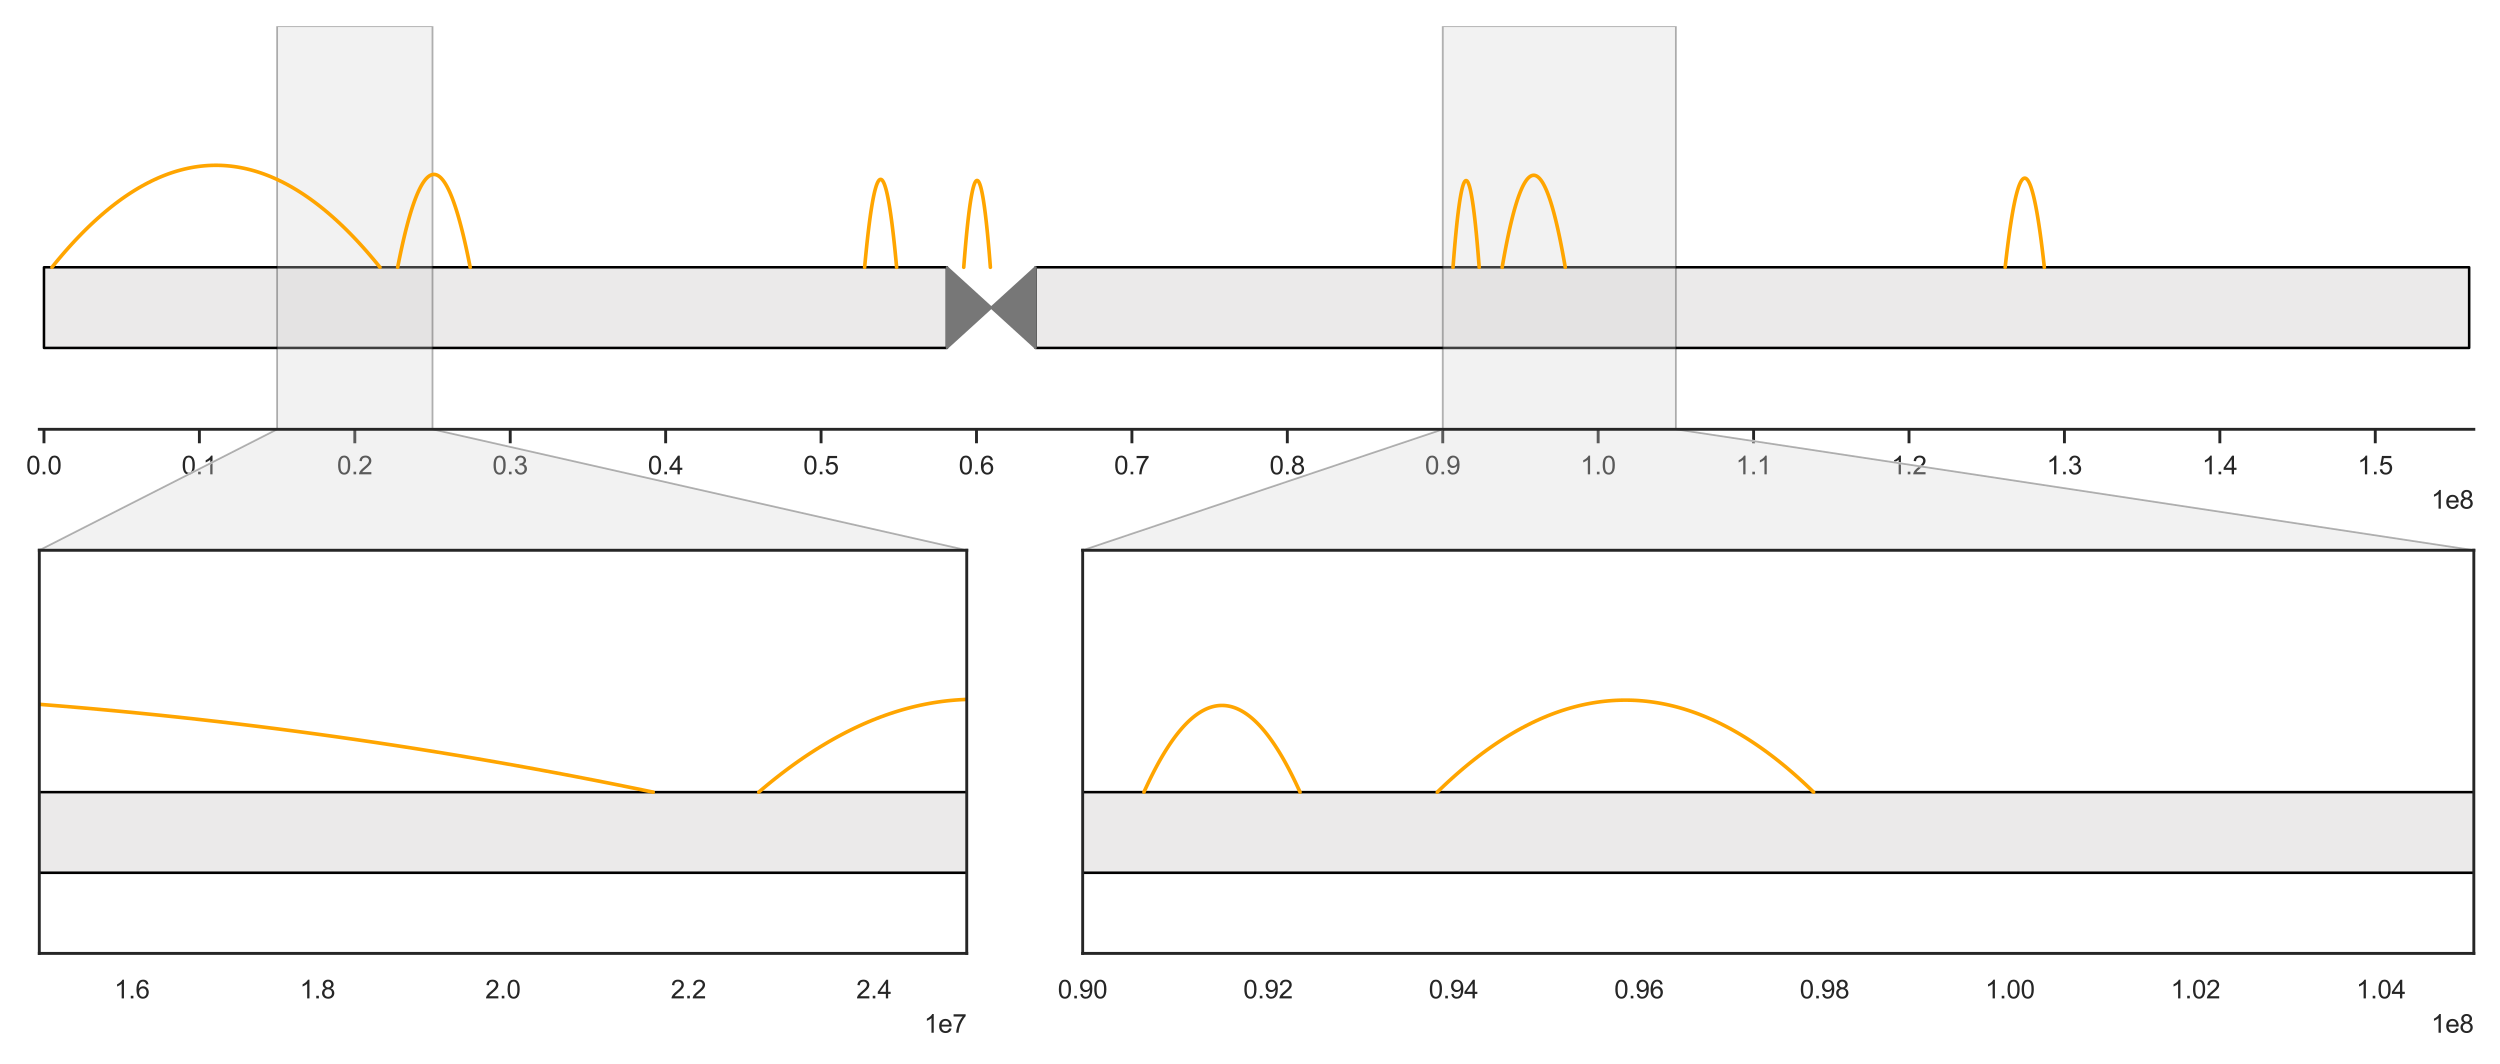 <?xml version="1.0" encoding="utf-8" standalone="no"?>
<!DOCTYPE svg PUBLIC "-//W3C//DTD SVG 1.1//EN"
  "http://www.w3.org/Graphics/SVG/1.1/DTD/svg11.dtd">
<svg xmlns:xlink="http://www.w3.org/1999/xlink" width="687.61pt" height="292.641pt" viewBox="0 0 687.61 292.641" xmlns="http://www.w3.org/2000/svg" version="1.1">
 <defs>
  <style type="text/css">*{stroke-linejoin: round; stroke-linecap: butt}</style>
 </defs>
 <g id="figure_1">
  <g id="patch_1">
   <path d="M 0 292.641 
L 687.61 292.641 
L 687.61 0 
L 0 0 
z
" style="fill: #ffffff"/>
  </g>
  <g id="axes_1">
   <g id="patch_2">
    <path d="M 10.81 118.08 
L 680.41 118.08 
L 680.41 7.2 
L 10.81 7.2 
z
" style="fill: #ffffff"/>
   </g>
   <g id="patch_3">
    <path d="M 12.093 95.692 
L 260.456 95.692 
L 260.456 73.516 
L 12.093 73.516 
z
" clip-path="url(#p47704c25be)" style="fill: #ebeaea"/>
   </g>
   <g id="patch_4">
    <path d="M 284.822 95.692 
L 679.128 95.692 
L 679.128 73.516 
L 284.822 73.516 
z
" clip-path="url(#p47704c25be)" style="fill: #ebeaea"/>
   </g>
   <g id="patch_5">
    <path d="M 12.093 95.692 
L 260.456 95.692 
L 260.456 73.516 
L 12.093 73.516 
L 12.093 95.692 
z
" clip-path="url(#p47704c25be)" style="fill: none; stroke: #000000; stroke-width: 0.7; stroke-linejoin: miter"/>
   </g>
   <g id="patch_6">
    <path d="M 284.822 95.692 
L 679.128 95.692 
L 679.128 73.516 
L 284.822 73.516 
L 284.822 95.692 
z
" clip-path="url(#p47704c25be)" style="fill: none; stroke: #000000; stroke-width: 0.7; stroke-linejoin: miter"/>
   </g>
   <g id="matplotlib.axis_1">
    <g id="xtick_1">
     <g id="line2d_1">
      <defs>
       <path id="m1c1482e54a" d="M 0 0 
L 0 3.84 
" style="stroke: #262626; stroke-width: 0.8"/>
      </defs>
      <g>
       <use xlink:href="#m1c1482e54a" x="12.093" y="118.08" style="fill: #262626; stroke: #262626; stroke-width: 0.8"/>
      </g>
     </g>
     <g id="text_1">
      <!-- 0.0 -->
      <g style="fill: #262626" transform="translate(7.2 130.459) scale(0.07 -0.07)">
       <defs>
        <path id="ArialMT-30" d="M 266 2259 
Q 266 3072 433 3567 
Q 600 4063 929 4331 
Q 1259 4600 1759 4600 
Q 2128 4600 2406 4451 
Q 2684 4303 2865 4023 
Q 3047 3744 3150 3342 
Q 3253 2941 3253 2259 
Q 3253 1453 3087 958 
Q 2922 463 2592 192 
Q 2263 -78 1759 -78 
Q 1097 -78 719 397 
Q 266 969 266 2259 
z
M 844 2259 
Q 844 1131 1108 757 
Q 1372 384 1759 384 
Q 2147 384 2411 759 
Q 2675 1134 2675 2259 
Q 2675 3391 2411 3762 
Q 2147 4134 1753 4134 
Q 1366 4134 1134 3806 
Q 844 3388 844 2259 
z
" transform="scale(0.016)"/>
        <path id="ArialMT-2e" d="M 581 0 
L 581 641 
L 1222 641 
L 1222 0 
L 581 0 
z
" transform="scale(0.016)"/>
       </defs>
       <use xlink:href="#ArialMT-30"/>
       <use xlink:href="#ArialMT-2e" transform="translate(55.615 0)"/>
       <use xlink:href="#ArialMT-30" transform="translate(83.398 0)"/>
      </g>
     </g>
    </g>
    <g id="xtick_2">
     <g id="line2d_2">
      <g>
       <use xlink:href="#m1c1482e54a" x="54.84" y="118.08" style="fill: #262626; stroke: #262626; stroke-width: 0.8"/>
      </g>
     </g>
     <g id="text_2">
      <!-- 0.1 -->
      <g style="fill: #262626" transform="translate(49.947 130.459) scale(0.07 -0.07)">
       <defs>
        <path id="ArialMT-31" d="M 2384 0 
L 1822 0 
L 1822 3584 
Q 1619 3391 1289 3197 
Q 959 3003 697 2906 
L 697 3450 
Q 1169 3672 1522 3987 
Q 1875 4303 2022 4600 
L 2384 4600 
L 2384 0 
z
" transform="scale(0.016)"/>
       </defs>
       <use xlink:href="#ArialMT-30"/>
       <use xlink:href="#ArialMT-2e" transform="translate(55.615 0)"/>
       <use xlink:href="#ArialMT-31" transform="translate(83.398 0)"/>
      </g>
     </g>
    </g>
    <g id="xtick_3">
     <g id="line2d_3">
      <g>
       <use xlink:href="#m1c1482e54a" x="97.588" y="118.08" style="fill: #262626; stroke: #262626; stroke-width: 0.8"/>
      </g>
     </g>
     <g id="text_3">
      <!-- 0.2 -->
      <g style="fill: #262626" transform="translate(92.695 130.459) scale(0.07 -0.07)">
       <defs>
        <path id="ArialMT-32" d="M 3222 541 
L 3222 0 
L 194 0 
Q 188 203 259 391 
Q 375 700 629 1000 
Q 884 1300 1366 1694 
Q 2113 2306 2375 2664 
Q 2638 3022 2638 3341 
Q 2638 3675 2398 3904 
Q 2159 4134 1775 4134 
Q 1369 4134 1125 3890 
Q 881 3647 878 3216 
L 300 3275 
Q 359 3922 746 4261 
Q 1134 4600 1788 4600 
Q 2447 4600 2831 4234 
Q 3216 3869 3216 3328 
Q 3216 3053 3103 2787 
Q 2991 2522 2730 2228 
Q 2469 1934 1863 1422 
Q 1356 997 1212 845 
Q 1069 694 975 541 
L 3222 541 
z
" transform="scale(0.016)"/>
       </defs>
       <use xlink:href="#ArialMT-30"/>
       <use xlink:href="#ArialMT-2e" transform="translate(55.615 0)"/>
       <use xlink:href="#ArialMT-32" transform="translate(83.398 0)"/>
      </g>
     </g>
    </g>
    <g id="xtick_4">
     <g id="line2d_4">
      <g>
       <use xlink:href="#m1c1482e54a" x="140.335" y="118.08" style="fill: #262626; stroke: #262626; stroke-width: 0.8"/>
      </g>
     </g>
     <g id="text_4">
      <!-- 0.3 -->
      <g style="fill: #262626" transform="translate(135.442 130.459) scale(0.07 -0.07)">
       <defs>
        <path id="ArialMT-33" d="M 269 1209 
L 831 1284 
Q 928 806 1161 595 
Q 1394 384 1728 384 
Q 2125 384 2398 659 
Q 2672 934 2672 1341 
Q 2672 1728 2419 1979 
Q 2166 2231 1775 2231 
Q 1616 2231 1378 2169 
L 1441 2663 
Q 1497 2656 1531 2656 
Q 1891 2656 2178 2843 
Q 2466 3031 2466 3422 
Q 2466 3731 2256 3934 
Q 2047 4138 1716 4138 
Q 1388 4138 1169 3931 
Q 950 3725 888 3313 
L 325 3413 
Q 428 3978 793 4289 
Q 1159 4600 1703 4600 
Q 2078 4600 2393 4439 
Q 2709 4278 2876 4000 
Q 3044 3722 3044 3409 
Q 3044 3113 2884 2869 
Q 2725 2625 2413 2481 
Q 2819 2388 3044 2092 
Q 3269 1797 3269 1353 
Q 3269 753 2831 336 
Q 2394 -81 1725 -81 
Q 1122 -81 723 278 
Q 325 638 269 1209 
z
" transform="scale(0.016)"/>
       </defs>
       <use xlink:href="#ArialMT-30"/>
       <use xlink:href="#ArialMT-2e" transform="translate(55.615 0)"/>
       <use xlink:href="#ArialMT-33" transform="translate(83.398 0)"/>
      </g>
     </g>
    </g>
    <g id="xtick_5">
     <g id="line2d_5">
      <g>
       <use xlink:href="#m1c1482e54a" x="183.083" y="118.08" style="fill: #262626; stroke: #262626; stroke-width: 0.8"/>
      </g>
     </g>
     <g id="text_5">
      <!-- 0.4 -->
      <g style="fill: #262626" transform="translate(178.19 130.459) scale(0.07 -0.07)">
       <defs>
        <path id="ArialMT-34" d="M 2069 0 
L 2069 1097 
L 81 1097 
L 81 1613 
L 2172 4581 
L 2631 4581 
L 2631 1613 
L 3250 1613 
L 3250 1097 
L 2631 1097 
L 2631 0 
L 2069 0 
z
M 2069 1613 
L 2069 3678 
L 634 1613 
L 2069 1613 
z
" transform="scale(0.016)"/>
       </defs>
       <use xlink:href="#ArialMT-30"/>
       <use xlink:href="#ArialMT-2e" transform="translate(55.615 0)"/>
       <use xlink:href="#ArialMT-34" transform="translate(83.398 0)"/>
      </g>
     </g>
    </g>
    <g id="xtick_6">
     <g id="line2d_6">
      <g>
       <use xlink:href="#m1c1482e54a" x="225.83" y="118.08" style="fill: #262626; stroke: #262626; stroke-width: 0.8"/>
      </g>
     </g>
     <g id="text_6">
      <!-- 0.5 -->
      <g style="fill: #262626" transform="translate(220.937 130.459) scale(0.07 -0.07)">
       <defs>
        <path id="ArialMT-35" d="M 266 1200 
L 856 1250 
Q 922 819 1161 601 
Q 1400 384 1738 384 
Q 2144 384 2425 690 
Q 2706 997 2706 1503 
Q 2706 1984 2436 2262 
Q 2166 2541 1728 2541 
Q 1456 2541 1237 2417 
Q 1019 2294 894 2097 
L 366 2166 
L 809 4519 
L 3088 4519 
L 3088 3981 
L 1259 3981 
L 1013 2750 
Q 1425 3038 1878 3038 
Q 2478 3038 2890 2622 
Q 3303 2206 3303 1553 
Q 3303 931 2941 478 
Q 2500 -78 1738 -78 
Q 1113 -78 717 272 
Q 322 622 266 1200 
z
" transform="scale(0.016)"/>
       </defs>
       <use xlink:href="#ArialMT-30"/>
       <use xlink:href="#ArialMT-2e" transform="translate(55.615 0)"/>
       <use xlink:href="#ArialMT-35" transform="translate(83.398 0)"/>
      </g>
     </g>
    </g>
    <g id="xtick_7">
     <g id="line2d_7">
      <g>
       <use xlink:href="#m1c1482e54a" x="268.578" y="118.08" style="fill: #262626; stroke: #262626; stroke-width: 0.8"/>
      </g>
     </g>
     <g id="text_7">
      <!-- 0.6 -->
      <g style="fill: #262626" transform="translate(263.685 130.459) scale(0.07 -0.07)">
       <defs>
        <path id="ArialMT-36" d="M 3184 3459 
L 2625 3416 
Q 2550 3747 2413 3897 
Q 2184 4138 1850 4138 
Q 1581 4138 1378 3988 
Q 1113 3794 959 3422 
Q 806 3050 800 2363 
Q 1003 2672 1297 2822 
Q 1591 2972 1913 2972 
Q 2475 2972 2870 2558 
Q 3266 2144 3266 1488 
Q 3266 1056 3080 686 
Q 2894 316 2569 119 
Q 2244 -78 1831 -78 
Q 1128 -78 684 439 
Q 241 956 241 2144 
Q 241 3472 731 4075 
Q 1159 4600 1884 4600 
Q 2425 4600 2770 4297 
Q 3116 3994 3184 3459 
z
M 888 1484 
Q 888 1194 1011 928 
Q 1134 663 1356 523 
Q 1578 384 1822 384 
Q 2178 384 2434 671 
Q 2691 959 2691 1453 
Q 2691 1928 2437 2201 
Q 2184 2475 1800 2475 
Q 1419 2475 1153 2201 
Q 888 1928 888 1484 
z
" transform="scale(0.016)"/>
       </defs>
       <use xlink:href="#ArialMT-30"/>
       <use xlink:href="#ArialMT-2e" transform="translate(55.615 0)"/>
       <use xlink:href="#ArialMT-36" transform="translate(83.398 0)"/>
      </g>
     </g>
    </g>
    <g id="xtick_8">
     <g id="line2d_8">
      <g>
       <use xlink:href="#m1c1482e54a" x="311.325" y="118.08" style="fill: #262626; stroke: #262626; stroke-width: 0.8"/>
      </g>
     </g>
     <g id="text_8">
      <!-- 0.7 -->
      <g style="fill: #262626" transform="translate(306.432 130.459) scale(0.07 -0.07)">
       <defs>
        <path id="ArialMT-37" d="M 303 3981 
L 303 4522 
L 3269 4522 
L 3269 4084 
Q 2831 3619 2401 2847 
Q 1972 2075 1738 1259 
Q 1569 684 1522 0 
L 944 0 
Q 953 541 1156 1306 
Q 1359 2072 1739 2783 
Q 2119 3494 2547 3981 
L 303 3981 
z
" transform="scale(0.016)"/>
       </defs>
       <use xlink:href="#ArialMT-30"/>
       <use xlink:href="#ArialMT-2e" transform="translate(55.615 0)"/>
       <use xlink:href="#ArialMT-37" transform="translate(83.398 0)"/>
      </g>
     </g>
    </g>
    <g id="xtick_9">
     <g id="line2d_9">
      <g>
       <use xlink:href="#m1c1482e54a" x="354.072" y="118.08" style="fill: #262626; stroke: #262626; stroke-width: 0.8"/>
      </g>
     </g>
     <g id="text_9">
      <!-- 0.8 -->
      <g style="fill: #262626" transform="translate(349.18 130.459) scale(0.07 -0.07)">
       <defs>
        <path id="ArialMT-38" d="M 1131 2484 
Q 781 2613 612 2850 
Q 444 3088 444 3419 
Q 444 3919 803 4259 
Q 1163 4600 1759 4600 
Q 2359 4600 2725 4251 
Q 3091 3903 3091 3403 
Q 3091 3084 2923 2848 
Q 2756 2613 2416 2484 
Q 2838 2347 3058 2040 
Q 3278 1734 3278 1309 
Q 3278 722 2862 322 
Q 2447 -78 1769 -78 
Q 1091 -78 675 323 
Q 259 725 259 1325 
Q 259 1772 486 2073 
Q 713 2375 1131 2484 
z
M 1019 3438 
Q 1019 3113 1228 2906 
Q 1438 2700 1772 2700 
Q 2097 2700 2305 2904 
Q 2513 3109 2513 3406 
Q 2513 3716 2298 3927 
Q 2084 4138 1766 4138 
Q 1444 4138 1231 3931 
Q 1019 3725 1019 3438 
z
M 838 1322 
Q 838 1081 952 856 
Q 1066 631 1291 507 
Q 1516 384 1775 384 
Q 2178 384 2440 643 
Q 2703 903 2703 1303 
Q 2703 1709 2433 1975 
Q 2163 2241 1756 2241 
Q 1359 2241 1098 1978 
Q 838 1716 838 1322 
z
" transform="scale(0.016)"/>
       </defs>
       <use xlink:href="#ArialMT-30"/>
       <use xlink:href="#ArialMT-2e" transform="translate(55.615 0)"/>
       <use xlink:href="#ArialMT-38" transform="translate(83.398 0)"/>
      </g>
     </g>
    </g>
    <g id="xtick_10">
     <g id="line2d_10">
      <g>
       <use xlink:href="#m1c1482e54a" x="396.82" y="118.08" style="fill: #262626; stroke: #262626; stroke-width: 0.8"/>
      </g>
     </g>
     <g id="text_10">
      <!-- 0.9 -->
      <g style="fill: #262626" transform="translate(391.927 130.459) scale(0.07 -0.07)">
       <defs>
        <path id="ArialMT-39" d="M 350 1059 
L 891 1109 
Q 959 728 1153 556 
Q 1347 384 1650 384 
Q 1909 384 2104 503 
Q 2300 622 2425 820 
Q 2550 1019 2634 1356 
Q 2719 1694 2719 2044 
Q 2719 2081 2716 2156 
Q 2547 1888 2255 1720 
Q 1963 1553 1622 1553 
Q 1053 1553 659 1965 
Q 266 2378 266 3053 
Q 266 3750 677 4175 
Q 1088 4600 1706 4600 
Q 2153 4600 2523 4359 
Q 2894 4119 3086 3673 
Q 3278 3228 3278 2384 
Q 3278 1506 3087 986 
Q 2897 466 2520 194 
Q 2144 -78 1638 -78 
Q 1100 -78 759 220 
Q 419 519 350 1059 
z
M 2653 3081 
Q 2653 3566 2395 3850 
Q 2138 4134 1775 4134 
Q 1400 4134 1122 3828 
Q 844 3522 844 3034 
Q 844 2597 1108 2323 
Q 1372 2050 1759 2050 
Q 2150 2050 2401 2323 
Q 2653 2597 2653 3081 
z
" transform="scale(0.016)"/>
       </defs>
       <use xlink:href="#ArialMT-30"/>
       <use xlink:href="#ArialMT-2e" transform="translate(55.615 0)"/>
       <use xlink:href="#ArialMT-39" transform="translate(83.398 0)"/>
      </g>
     </g>
    </g>
    <g id="xtick_11">
     <g id="line2d_11">
      <g>
       <use xlink:href="#m1c1482e54a" x="439.567" y="118.08" style="fill: #262626; stroke: #262626; stroke-width: 0.8"/>
      </g>
     </g>
     <g id="text_11">
      <!-- 1.0 -->
      <g style="fill: #262626" transform="translate(434.675 130.459) scale(0.07 -0.07)">
       <use xlink:href="#ArialMT-31"/>
       <use xlink:href="#ArialMT-2e" transform="translate(55.615 0)"/>
       <use xlink:href="#ArialMT-30" transform="translate(83.398 0)"/>
      </g>
     </g>
    </g>
    <g id="xtick_12">
     <g id="line2d_12">
      <g>
       <use xlink:href="#m1c1482e54a" x="482.315" y="118.08" style="fill: #262626; stroke: #262626; stroke-width: 0.8"/>
      </g>
     </g>
     <g id="text_12">
      <!-- 1.1 -->
      <g style="fill: #262626" transform="translate(477.422 130.459) scale(0.07 -0.07)">
       <use xlink:href="#ArialMT-31"/>
       <use xlink:href="#ArialMT-2e" transform="translate(55.615 0)"/>
       <use xlink:href="#ArialMT-31" transform="translate(83.398 0)"/>
      </g>
     </g>
    </g>
    <g id="xtick_13">
     <g id="line2d_13">
      <g>
       <use xlink:href="#m1c1482e54a" x="525.062" y="118.08" style="fill: #262626; stroke: #262626; stroke-width: 0.8"/>
      </g>
     </g>
     <g id="text_13">
      <!-- 1.2 -->
      <g style="fill: #262626" transform="translate(520.169 130.459) scale(0.07 -0.07)">
       <use xlink:href="#ArialMT-31"/>
       <use xlink:href="#ArialMT-2e" transform="translate(55.615 0)"/>
       <use xlink:href="#ArialMT-32" transform="translate(83.398 0)"/>
      </g>
     </g>
    </g>
    <g id="xtick_14">
     <g id="line2d_14">
      <g>
       <use xlink:href="#m1c1482e54a" x="567.81" y="118.08" style="fill: #262626; stroke: #262626; stroke-width: 0.8"/>
      </g>
     </g>
     <g id="text_14">
      <!-- 1.3 -->
      <g style="fill: #262626" transform="translate(562.917 130.459) scale(0.07 -0.07)">
       <use xlink:href="#ArialMT-31"/>
       <use xlink:href="#ArialMT-2e" transform="translate(55.615 0)"/>
       <use xlink:href="#ArialMT-33" transform="translate(83.398 0)"/>
      </g>
     </g>
    </g>
    <g id="xtick_15">
     <g id="line2d_15">
      <g>
       <use xlink:href="#m1c1482e54a" x="610.557" y="118.08" style="fill: #262626; stroke: #262626; stroke-width: 0.8"/>
      </g>
     </g>
     <g id="text_15">
      <!-- 1.4 -->
      <g style="fill: #262626" transform="translate(605.664 130.459) scale(0.07 -0.07)">
       <use xlink:href="#ArialMT-31"/>
       <use xlink:href="#ArialMT-2e" transform="translate(55.615 0)"/>
       <use xlink:href="#ArialMT-34" transform="translate(83.398 0)"/>
      </g>
     </g>
    </g>
    <g id="xtick_16">
     <g id="line2d_16">
      <g>
       <use xlink:href="#m1c1482e54a" x="653.305" y="118.08" style="fill: #262626; stroke: #262626; stroke-width: 0.8"/>
      </g>
     </g>
     <g id="text_16">
      <!-- 1.5 -->
      <g style="fill: #262626" transform="translate(648.412 130.459) scale(0.07 -0.07)">
       <use xlink:href="#ArialMT-31"/>
       <use xlink:href="#ArialMT-2e" transform="translate(55.615 0)"/>
       <use xlink:href="#ArialMT-35" transform="translate(83.398 0)"/>
      </g>
     </g>
    </g>
    <g id="text_17">
     <!-- 1e8 -->
     <g style="fill: #262626" transform="translate(668.666 139.897) scale(0.07 -0.07)">
      <defs>
       <path id="ArialMT-65" d="M 2694 1069 
L 3275 997 
Q 3138 488 2766 206 
Q 2394 -75 1816 -75 
Q 1088 -75 661 373 
Q 234 822 234 1631 
Q 234 2469 665 2931 
Q 1097 3394 1784 3394 
Q 2450 3394 2872 2941 
Q 3294 2488 3294 1666 
Q 3294 1616 3291 1516 
L 816 1516 
Q 847 969 1125 678 
Q 1403 388 1819 388 
Q 2128 388 2347 550 
Q 2566 713 2694 1069 
z
M 847 1978 
L 2700 1978 
Q 2663 2397 2488 2606 
Q 2219 2931 1791 2931 
Q 1403 2931 1139 2672 
Q 875 2413 847 1978 
z
" transform="scale(0.016)"/>
      </defs>
      <use xlink:href="#ArialMT-31"/>
      <use xlink:href="#ArialMT-65" transform="translate(55.615 0)"/>
      <use xlink:href="#ArialMT-38" transform="translate(111.23 0)"/>
     </g>
    </g>
   </g>
   <g id="patch_7">
    <path d="M 76.214 118.08 
L 118.961 118.08 
L 118.961 7.2 
L 76.214 7.2 
z
" clip-path="url(#p47704c25be)" style="fill: #d3d3d3; opacity: 0.3; stroke: #000000; stroke-width: 0.5; stroke-linejoin: miter"/>
   </g>
   <g id="patch_8">
    <path d="M 10.81 151.344 
L 76.214 118.08 
" style="fill: none; stroke: #ffffff; stroke-width: 0.64; stroke-linejoin: miter"/>
   </g>
   <g id="patch_9">
    <path d="M 265.896 151.344 
L 118.961 118.08 
" style="fill: none; stroke: #ffffff; stroke-width: 0.64; stroke-linejoin: miter"/>
   </g>
   <g id="patch_10">
    <path d="M 10.81 151.344 
L 76.214 118.08 
L 118.961 118.08 
L 265.896 151.344 
L 10.81 151.344 
" style="fill: #d3d3d3; opacity: 0.3; stroke: #000000; stroke-width: 0.5; stroke-linejoin: miter"/>
   </g>
   <g id="patch_11">
    <path d="M 396.82 118.08 
L 460.941 118.08 
L 460.941 7.2 
L 396.82 7.2 
z
" clip-path="url(#p47704c25be)" style="fill: #d3d3d3; opacity: 0.3; stroke: #000000; stroke-width: 0.5; stroke-linejoin: miter"/>
   </g>
   <g id="patch_12">
    <path d="M 297.782 151.344 
L 396.82 118.08 
" style="fill: none; stroke: #ffffff; stroke-width: 0.64; stroke-linejoin: miter"/>
   </g>
   <g id="patch_13">
    <path d="M 680.41 151.344 
L 460.941 118.08 
" style="fill: none; stroke: #ffffff; stroke-width: 0.64; stroke-linejoin: miter"/>
   </g>
   <g id="patch_14">
    <path d="M 297.782 151.344 
L 396.82 118.08 
L 460.941 118.08 
L 680.41 151.344 
L 297.782 151.344 
" style="fill: #d3d3d3; opacity: 0.3; stroke: #000000; stroke-width: 0.5; stroke-linejoin: miter"/>
   </g>
   <g id="patch_15">
    <path d="M 260.456 95.692 
L 260.456 73.516 
L 284.822 95.692 
L 284.822 73.516 
z
" clip-path="url(#p47704c25be)" style="fill: #777777; stroke: #777777; stroke-width: 0.64; stroke-linejoin: miter"/>
   </g>
   <g id="line2d_17">
    <path d="M 551.506 73.516 
L 551.615 72.535 
L 551.724 71.575 
L 551.833 70.634 
L 551.942 69.714 
L 552.051 68.813 
L 552.16 67.933 
L 552.269 67.072 
L 552.377 66.232 
L 552.486 65.411 
L 552.595 64.611 
L 552.704 63.83 
L 552.813 63.07 
L 552.922 62.329 
L 553.031 61.609 
L 553.14 60.909 
L 553.248 60.228 
L 553.357 59.568 
L 553.466 58.927 
L 553.575 58.307 
L 553.684 57.707 
L 553.793 57.126 
L 553.902 56.566 
L 554.011 56.026 
L 554.12 55.506 
L 554.228 55.005 
L 554.337 54.525 
L 554.446 54.065 
L 554.555 53.625 
L 554.664 53.204 
L 554.773 52.804 
L 554.882 52.424 
L 554.991 52.064 
L 555.099 51.723 
L 555.208 51.403 
L 555.317 51.103 
L 555.426 50.823 
L 555.535 50.563 
L 555.644 50.323 
L 555.753 50.103 
L 555.862 49.902 
L 555.97 49.722 
L 556.079 49.562 
L 556.188 49.422 
L 556.297 49.302 
L 556.406 49.202 
L 556.515 49.122 
L 556.624 49.062 
L 556.733 49.022 
L 556.841 49.002 
L 556.95 49.002 
L 557.059 49.022 
L 557.168 49.062 
L 557.277 49.122 
L 557.386 49.202 
L 557.495 49.302 
L 557.604 49.422 
L 557.712 49.562 
L 557.821 49.722 
L 557.93 49.902 
L 558.039 50.103 
L 558.148 50.323 
L 558.257 50.563 
L 558.366 50.823 
L 558.475 51.103 
L 558.584 51.403 
L 558.692 51.723 
L 558.801 52.064 
L 558.91 52.424 
L 559.019 52.804 
L 559.128 53.204 
L 559.237 53.625 
L 559.346 54.065 
L 559.455 54.525 
L 559.563 55.005 
L 559.672 55.506 
L 559.781 56.026 
L 559.89 56.566 
L 559.999 57.126 
L 560.108 57.707 
L 560.217 58.307 
L 560.326 58.927 
L 560.434 59.568 
L 560.543 60.228 
L 560.652 60.909 
L 560.761 61.609 
L 560.87 62.329 
L 560.979 63.07 
L 561.088 63.83 
L 561.197 64.611 
L 561.305 65.411 
L 561.414 66.232 
L 561.523 67.072 
L 561.632 67.933 
L 561.741 68.813 
L 561.85 69.714 
L 561.959 70.634 
L 562.068 71.575 
L 562.176 72.535 
L 562.285 73.516 
" clip-path="url(#p47704c25be)" style="fill: none; stroke: #ffa500; stroke-linecap: round"/>
   </g>
   <g id="line2d_18">
    <path d="M 413.164 73.516 
L 413.339 72.503 
L 413.515 71.512 
L 413.69 70.541 
L 413.865 69.591 
L 414.04 68.661 
L 414.216 67.752 
L 414.391 66.864 
L 414.566 65.996 
L 414.741 65.15 
L 414.916 64.323 
L 415.092 63.518 
L 415.267 62.733 
L 415.442 61.968 
L 415.617 61.225 
L 415.792 60.502 
L 415.968 59.799 
L 416.143 59.118 
L 416.318 58.457 
L 416.493 57.816 
L 416.668 57.197 
L 416.844 56.597 
L 417.019 56.019 
L 417.194 55.461 
L 417.369 54.924 
L 417.545 54.408 
L 417.72 53.912 
L 417.895 53.437 
L 418.07 52.983 
L 418.245 52.549 
L 418.421 52.136 
L 418.596 51.743 
L 418.771 51.371 
L 418.946 51.02 
L 419.121 50.69 
L 419.297 50.38 
L 419.472 50.091 
L 419.647 49.822 
L 419.822 49.574 
L 419.997 49.347 
L 420.173 49.14 
L 420.348 48.954 
L 420.523 48.789 
L 420.698 48.645 
L 420.874 48.521 
L 421.049 48.417 
L 421.224 48.335 
L 421.399 48.273 
L 421.574 48.231 
L 421.75 48.211 
L 421.925 48.211 
L 422.1 48.231 
L 422.275 48.273 
L 422.45 48.335 
L 422.626 48.417 
L 422.801 48.521 
L 422.976 48.645 
L 423.151 48.789 
L 423.326 48.954 
L 423.502 49.14 
L 423.677 49.347 
L 423.852 49.574 
L 424.027 49.822 
L 424.202 50.091 
L 424.378 50.38 
L 424.553 50.69 
L 424.728 51.02 
L 424.903 51.371 
L 425.079 51.743 
L 425.254 52.136 
L 425.429 52.549 
L 425.604 52.983 
L 425.779 53.437 
L 425.955 53.912 
L 426.13 54.408 
L 426.305 54.924 
L 426.48 55.461 
L 426.655 56.019 
L 426.831 56.597 
L 427.006 57.197 
L 427.181 57.816 
L 427.356 58.457 
L 427.531 59.118 
L 427.707 59.799 
L 427.882 60.502 
L 428.057 61.225 
L 428.232 61.968 
L 428.408 62.733 
L 428.583 63.518 
L 428.758 64.323 
L 428.933 65.15 
L 429.108 65.996 
L 429.284 66.864 
L 429.459 67.752 
L 429.634 68.661 
L 429.809 69.591 
L 429.984 70.541 
L 430.16 71.512 
L 430.335 72.503 
L 430.51 73.516 
" clip-path="url(#p47704c25be)" style="fill: none; stroke: #ffa500; stroke-linecap: round"/>
   </g>
   <g id="line2d_19">
    <path d="M 399.644 73.516 
L 399.717 72.562 
L 399.79 71.628 
L 399.862 70.713 
L 399.935 69.818 
L 400.008 68.942 
L 400.08 68.086 
L 400.153 67.249 
L 400.226 66.431 
L 400.298 65.633 
L 400.371 64.855 
L 400.444 64.096 
L 400.516 63.356 
L 400.589 62.636 
L 400.662 61.936 
L 400.734 61.254 
L 400.807 60.593 
L 400.88 59.95 
L 400.952 59.328 
L 401.025 58.724 
L 401.098 58.14 
L 401.17 57.576 
L 401.243 57.031 
L 401.316 56.506 
L 401.388 56 
L 401.461 55.513 
L 401.534 55.046 
L 401.606 54.598 
L 401.679 54.17 
L 401.752 53.761 
L 401.824 53.372 
L 401.897 53.002 
L 401.97 52.652 
L 402.042 52.321 
L 402.115 52.01 
L 402.188 51.718 
L 402.26 51.445 
L 402.333 51.192 
L 402.406 50.959 
L 402.478 50.745 
L 402.551 50.55 
L 402.624 50.375 
L 402.696 50.219 
L 402.769 50.083 
L 402.842 49.966 
L 402.914 49.869 
L 402.987 49.791 
L 403.06 49.733 
L 403.132 49.694 
L 403.205 49.674 
L 403.278 49.674 
L 403.35 49.694 
L 403.423 49.733 
L 403.496 49.791 
L 403.568 49.869 
L 403.641 49.966 
L 403.714 50.083 
L 403.786 50.219 
L 403.859 50.375 
L 403.932 50.55 
L 404.004 50.745 
L 404.077 50.959 
L 404.15 51.192 
L 404.222 51.445 
L 404.295 51.718 
L 404.368 52.01 
L 404.44 52.321 
L 404.513 52.652 
L 404.586 53.002 
L 404.658 53.372 
L 404.731 53.761 
L 404.804 54.17 
L 404.876 54.598 
L 404.949 55.046 
L 405.022 55.513 
L 405.094 56 
L 405.167 56.506 
L 405.24 57.031 
L 405.312 57.576 
L 405.385 58.14 
L 405.458 58.724 
L 405.53 59.328 
L 405.603 59.95 
L 405.676 60.593 
L 405.748 61.254 
L 405.821 61.936 
L 405.894 62.636 
L 405.966 63.356 
L 406.039 64.096 
L 406.112 64.855 
L 406.184 65.633 
L 406.257 66.431 
L 406.33 67.249 
L 406.402 68.086 
L 406.475 68.942 
L 406.548 69.818 
L 406.62 70.713 
L 406.693 71.628 
L 406.766 72.562 
L 406.838 73.516 
" clip-path="url(#p47704c25be)" style="fill: none; stroke: #ffa500; stroke-linecap: round"/>
   </g>
   <g id="line2d_20">
    <path d="M 265.072 73.516 
L 265.146 72.561 
L 265.22 71.625 
L 265.294 70.71 
L 265.368 69.813 
L 265.442 68.936 
L 265.516 68.079 
L 265.59 67.241 
L 265.664 66.422 
L 265.738 65.623 
L 265.812 64.844 
L 265.886 64.084 
L 265.96 63.344 
L 266.034 62.623 
L 266.108 61.921 
L 266.182 61.239 
L 266.256 60.576 
L 266.33 59.933 
L 266.404 59.31 
L 266.478 58.706 
L 266.552 58.121 
L 266.626 57.556 
L 266.7 57.01 
L 266.774 56.484 
L 266.848 55.978 
L 266.922 55.49 
L 266.996 55.023 
L 267.07 54.574 
L 267.144 54.146 
L 267.218 53.737 
L 267.292 53.347 
L 267.366 52.977 
L 267.44 52.626 
L 267.514 52.295 
L 267.588 51.983 
L 267.661 51.69 
L 267.735 51.418 
L 267.809 51.164 
L 267.883 50.93 
L 267.957 50.716 
L 268.031 50.521 
L 268.105 50.346 
L 268.179 50.19 
L 268.253 50.054 
L 268.327 49.937 
L 268.401 49.839 
L 268.475 49.761 
L 268.549 49.703 
L 268.623 49.664 
L 268.697 49.644 
L 268.771 49.644 
L 268.845 49.664 
L 268.919 49.703 
L 268.993 49.761 
L 269.067 49.839 
L 269.141 49.937 
L 269.215 50.054 
L 269.289 50.19 
L 269.363 50.346 
L 269.437 50.521 
L 269.511 50.716 
L 269.585 50.93 
L 269.659 51.164 
L 269.733 51.418 
L 269.807 51.69 
L 269.881 51.983 
L 269.955 52.295 
L 270.029 52.626 
L 270.103 52.977 
L 270.177 53.347 
L 270.251 53.737 
L 270.325 54.146 
L 270.399 54.574 
L 270.473 55.023 
L 270.547 55.49 
L 270.621 55.978 
L 270.695 56.484 
L 270.769 57.01 
L 270.843 57.556 
L 270.917 58.121 
L 270.991 58.706 
L 271.065 59.31 
L 271.139 59.933 
L 271.213 60.576 
L 271.287 61.239 
L 271.361 61.921 
L 271.435 62.623 
L 271.509 63.344 
L 271.583 64.084 
L 271.657 64.844 
L 271.731 65.623 
L 271.805 66.422 
L 271.879 67.241 
L 271.953 68.079 
L 272.027 68.936 
L 272.101 69.813 
L 272.175 70.71 
L 272.249 71.625 
L 272.323 72.561 
L 272.397 73.516 
" clip-path="url(#p47704c25be)" style="fill: none; stroke: #ffa500; stroke-linecap: round"/>
   </g>
   <g id="line2d_21">
    <path d="M 237.812 73.516 
L 237.901 72.549 
L 237.99 71.601 
L 238.078 70.674 
L 238.167 69.766 
L 238.256 68.878 
L 238.345 68.009 
L 238.434 67.161 
L 238.523 66.332 
L 238.612 65.523 
L 238.701 64.733 
L 238.789 63.964 
L 238.878 63.214 
L 238.967 62.483 
L 239.056 61.773 
L 239.145 61.082 
L 239.234 60.411 
L 239.323 59.76 
L 239.411 59.128 
L 239.5 58.517 
L 239.589 57.925 
L 239.678 57.352 
L 239.767 56.8 
L 239.856 56.267 
L 239.945 55.754 
L 240.034 55.26 
L 240.122 54.787 
L 240.211 54.333 
L 240.3 53.899 
L 240.389 53.484 
L 240.478 53.089 
L 240.567 52.714 
L 240.656 52.359 
L 240.744 52.024 
L 240.833 51.708 
L 240.922 51.412 
L 241.011 51.136 
L 241.1 50.879 
L 241.189 50.642 
L 241.278 50.425 
L 241.367 50.228 
L 241.455 50.05 
L 241.544 49.892 
L 241.633 49.754 
L 241.722 49.636 
L 241.811 49.537 
L 241.9 49.458 
L 241.989 49.399 
L 242.078 49.359 
L 242.166 49.34 
L 242.255 49.34 
L 242.344 49.359 
L 242.433 49.399 
L 242.522 49.458 
L 242.611 49.537 
L 242.7 49.636 
L 242.788 49.754 
L 242.877 49.892 
L 242.966 50.05 
L 243.055 50.228 
L 243.144 50.425 
L 243.233 50.642 
L 243.322 50.879 
L 243.411 51.136 
L 243.499 51.412 
L 243.588 51.708 
L 243.677 52.024 
L 243.766 52.359 
L 243.855 52.714 
L 243.944 53.089 
L 244.033 53.484 
L 244.122 53.899 
L 244.21 54.333 
L 244.299 54.787 
L 244.388 55.26 
L 244.477 55.754 
L 244.566 56.267 
L 244.655 56.8 
L 244.744 57.352 
L 244.832 57.925 
L 244.921 58.517 
L 245.01 59.128 
L 245.099 59.76 
L 245.188 60.411 
L 245.277 61.082 
L 245.366 61.773 
L 245.455 62.483 
L 245.543 63.214 
L 245.632 63.964 
L 245.721 64.733 
L 245.81 65.523 
L 245.899 66.332 
L 245.988 67.161 
L 246.077 68.009 
L 246.166 68.878 
L 246.254 69.766 
L 246.343 70.674 
L 246.432 71.601 
L 246.521 72.549 
L 246.61 73.516 
" clip-path="url(#p47704c25be)" style="fill: none; stroke: #ffa500; stroke-linecap: round"/>
   </g>
   <g id="line2d_22">
    <path d="M 109.376 73.516 
L 109.577 72.494 
L 109.778 71.494 
L 109.98 70.514 
L 110.181 69.555 
L 110.383 68.617 
L 110.584 67.699 
L 110.786 66.803 
L 110.987 65.928 
L 111.188 65.073 
L 111.39 64.239 
L 111.591 63.426 
L 111.793 62.634 
L 111.994 61.862 
L 112.196 61.112 
L 112.397 60.382 
L 112.598 59.674 
L 112.8 58.986 
L 113.001 58.319 
L 113.203 57.672 
L 113.404 57.047 
L 113.606 56.442 
L 113.807 55.859 
L 114.009 55.296 
L 114.21 54.754 
L 114.411 54.233 
L 114.613 53.732 
L 114.814 53.253 
L 115.016 52.794 
L 115.217 52.357 
L 115.419 51.94 
L 115.62 51.544 
L 115.821 51.168 
L 116.023 50.814 
L 116.224 50.48 
L 116.426 50.168 
L 116.627 49.876 
L 116.829 49.605 
L 117.03 49.355 
L 117.231 49.125 
L 117.433 48.917 
L 117.634 48.729 
L 117.836 48.562 
L 118.037 48.417 
L 118.239 48.291 
L 118.44 48.187 
L 118.641 48.104 
L 118.843 48.041 
L 119.044 48 
L 119.246 47.979 
L 119.447 47.979 
L 119.649 48 
L 119.85 48.041 
L 120.052 48.104 
L 120.253 48.187 
L 120.454 48.291 
L 120.656 48.417 
L 120.857 48.562 
L 121.059 48.729 
L 121.26 48.917 
L 121.462 49.125 
L 121.663 49.355 
L 121.864 49.605 
L 122.066 49.876 
L 122.267 50.168 
L 122.469 50.48 
L 122.67 50.814 
L 122.872 51.168 
L 123.073 51.544 
L 123.274 51.94 
L 123.476 52.357 
L 123.677 52.794 
L 123.879 53.253 
L 124.08 53.732 
L 124.282 54.233 
L 124.483 54.754 
L 124.684 55.296 
L 124.886 55.859 
L 125.087 56.442 
L 125.289 57.047 
L 125.49 57.672 
L 125.692 58.319 
L 125.893 58.986 
L 126.095 59.674 
L 126.296 60.382 
L 126.497 61.112 
L 126.699 61.862 
L 126.9 62.634 
L 127.102 63.426 
L 127.303 64.239 
L 127.505 65.073 
L 127.706 65.928 
L 127.907 66.803 
L 128.109 67.699 
L 128.31 68.617 
L 128.512 69.555 
L 128.713 70.514 
L 128.915 71.494 
L 129.116 72.494 
L 129.317 73.516 
" clip-path="url(#p47704c25be)" style="fill: none; stroke: #ffa500; stroke-linecap: round"/>
   </g>
   <g id="line2d_23">
    <path d="M 14.283 73.516 
L 15.194 72.394 
L 16.105 71.295 
L 17.017 70.219 
L 17.928 69.165 
L 18.84 68.135 
L 19.751 67.128 
L 20.662 66.143 
L 21.574 65.182 
L 22.485 64.243 
L 23.396 63.327 
L 24.308 62.434 
L 25.219 61.564 
L 26.131 60.717 
L 27.042 59.893 
L 27.953 59.091 
L 28.865 58.313 
L 29.776 57.557 
L 30.688 56.825 
L 31.599 56.115 
L 32.51 55.428 
L 33.422 54.764 
L 34.333 54.123 
L 35.244 53.505 
L 36.156 52.91 
L 37.067 52.337 
L 37.979 51.788 
L 38.89 51.261 
L 39.801 50.757 
L 40.713 50.277 
L 41.624 49.819 
L 42.536 49.384 
L 43.447 48.971 
L 44.358 48.582 
L 45.27 48.216 
L 46.181 47.872 
L 47.092 47.552 
L 48.004 47.254 
L 48.915 46.98 
L 49.827 46.728 
L 50.738 46.499 
L 51.649 46.293 
L 52.561 46.11 
L 53.472 45.949 
L 54.384 45.812 
L 55.295 45.697 
L 56.206 45.606 
L 57.118 45.537 
L 58.029 45.491 
L 58.94 45.468 
L 59.852 45.468 
L 60.763 45.491 
L 61.675 45.537 
L 62.586 45.606 
L 63.497 45.697 
L 64.409 45.812 
L 65.32 45.949 
L 66.232 46.11 
L 67.143 46.293 
L 68.054 46.499 
L 68.966 46.728 
L 69.877 46.98 
L 70.788 47.254 
L 71.7 47.552 
L 72.611 47.872 
L 73.523 48.216 
L 74.434 48.582 
L 75.345 48.971 
L 76.257 49.384 
L 77.168 49.819 
L 78.08 50.277 
L 78.991 50.757 
L 79.902 51.261 
L 80.814 51.788 
L 81.725 52.337 
L 82.637 52.91 
L 83.548 53.505 
L 84.459 54.123 
L 85.371 54.764 
L 86.282 55.428 
L 87.193 56.115 
L 88.105 56.825 
L 89.016 57.557 
L 89.928 58.313 
L 90.839 59.091 
L 91.75 59.893 
L 92.662 60.717 
L 93.573 61.564 
L 94.485 62.434 
L 95.396 63.327 
L 96.307 64.243 
L 97.219 65.182 
L 98.13 66.143 
L 99.041 67.128 
L 99.953 68.135 
L 100.864 69.165 
L 101.776 70.219 
L 102.687 71.295 
L 103.598 72.394 
L 104.51 73.516 
" clip-path="url(#p47704c25be)" style="fill: none; stroke: #ffa500; stroke-linecap: round"/>
   </g>
   <g id="patch_16">
    <path d="M 10.81 118.08 
L 680.41 118.08 
" style="fill: none; stroke: #262626; stroke-width: 0.8; stroke-linejoin: miter; stroke-linecap: square"/>
   </g>
  </g>
  <g id="axes_2">
   <g id="patch_17">
    <path d="M 10.81 262.224 
L 265.896 262.224 
L 265.896 151.344 
L 10.81 151.344 
L 10.81 262.224 
z
" style="fill: none"/>
   </g>
   <g id="patch_18">
    <path d="M 1110.23 240.048 
L 1110.23 217.872 
L 1255.629 240.048 
L 1255.629 217.872 
z
" clip-path="url(#p5ee39135b1)" style="fill: #777777; stroke: #777777; stroke-width: 0.64; stroke-linejoin: miter"/>
   </g>
   <g id="patch_19">
    <path d="M -371.818 240.048 
L 1110.23 240.048 
L 1110.23 217.872 
L -371.818 217.872 
z
" clip-path="url(#p5ee39135b1)" style="fill: #ebeaea"/>
   </g>
   <g id="patch_20">
    <path d="M 1255.629 240.048 
L 3608.562 240.048 
L 3608.562 217.872 
L 1255.629 217.872 
z
" clip-path="url(#p5ee39135b1)" style="fill: #ebeaea"/>
   </g>
   <g id="patch_21">
    <path d="M -1 240.048 
L 688.61 240.048 
M 688.61 217.872 
L -1 217.872 
" clip-path="url(#p5ee39135b1)" style="fill: none; stroke: #000000; stroke-width: 0.7; stroke-linejoin: miter"/>
   </g>
   <g id="patch_22">
    <path clip-path="url(#p5ee39135b1)" style="fill: none; stroke: #000000; stroke-width: 0.7; stroke-linejoin: miter"/>
   </g>
   <g id="matplotlib.axis_2">
    <g id="xtick_17">
     <g id="text_18">
      <!-- 1.6 -->
      <g style="fill: #262626" transform="translate(31.426 274.603) scale(0.07 -0.07)">
       <use xlink:href="#ArialMT-31"/>
       <use xlink:href="#ArialMT-2e" transform="translate(55.615 0)"/>
       <use xlink:href="#ArialMT-36" transform="translate(83.398 0)"/>
      </g>
     </g>
    </g>
    <g id="xtick_18">
     <g id="text_19">
      <!-- 1.8 -->
      <g style="fill: #262626" transform="translate(82.443 274.603) scale(0.07 -0.07)">
       <use xlink:href="#ArialMT-31"/>
       <use xlink:href="#ArialMT-2e" transform="translate(55.615 0)"/>
       <use xlink:href="#ArialMT-38" transform="translate(83.398 0)"/>
      </g>
     </g>
    </g>
    <g id="xtick_19">
     <g id="text_20">
      <!-- 2.0 -->
      <g style="fill: #262626" transform="translate(133.46 274.603) scale(0.07 -0.07)">
       <use xlink:href="#ArialMT-32"/>
       <use xlink:href="#ArialMT-2e" transform="translate(55.615 0)"/>
       <use xlink:href="#ArialMT-30" transform="translate(83.398 0)"/>
      </g>
     </g>
    </g>
    <g id="xtick_20">
     <g id="text_21">
      <!-- 2.2 -->
      <g style="fill: #262626" transform="translate(184.478 274.603) scale(0.07 -0.07)">
       <use xlink:href="#ArialMT-32"/>
       <use xlink:href="#ArialMT-2e" transform="translate(55.615 0)"/>
       <use xlink:href="#ArialMT-32" transform="translate(83.398 0)"/>
      </g>
     </g>
    </g>
    <g id="xtick_21">
     <g id="text_22">
      <!-- 2.4 -->
      <g style="fill: #262626" transform="translate(235.495 274.603) scale(0.07 -0.07)">
       <use xlink:href="#ArialMT-32"/>
       <use xlink:href="#ArialMT-2e" transform="translate(55.615 0)"/>
       <use xlink:href="#ArialMT-34" transform="translate(83.398 0)"/>
      </g>
     </g>
    </g>
    <g id="xtick_22"/>
    <g id="xtick_23"/>
    <g id="xtick_24"/>
    <g id="xtick_25"/>
    <g id="xtick_26"/>
    <g id="xtick_27"/>
    <g id="xtick_28"/>
    <g id="xtick_29"/>
    <g id="xtick_30"/>
    <g id="xtick_31"/>
    <g id="xtick_32"/>
    <g id="xtick_33"/>
    <g id="xtick_34"/>
    <g id="xtick_35"/>
    <g id="xtick_36"/>
    <g id="xtick_37"/>
    <g id="xtick_38"/>
    <g id="xtick_39"/>
    <g id="xtick_40"/>
    <g id="xtick_41"/>
    <g id="xtick_42"/>
    <g id="xtick_43"/>
    <g id="xtick_44"/>
    <g id="xtick_45"/>
    <g id="xtick_46"/>
    <g id="xtick_47"/>
    <g id="xtick_48"/>
    <g id="xtick_49"/>
    <g id="xtick_50"/>
    <g id="xtick_51"/>
    <g id="xtick_52"/>
    <g id="xtick_53"/>
    <g id="xtick_54"/>
    <g id="xtick_55"/>
    <g id="xtick_56"/>
    <g id="xtick_57"/>
    <g id="xtick_58"/>
    <g id="xtick_59"/>
    <g id="xtick_60"/>
    <g id="xtick_61"/>
    <g id="xtick_62"/>
    <g id="xtick_63"/>
    <g id="xtick_64"/>
    <g id="xtick_65"/>
    <g id="xtick_66"/>
    <g id="xtick_67"/>
    <g id="text_23">
     <!-- 1e7 -->
     <g style="fill: #262626" transform="translate(254.151 284.041) scale(0.07 -0.07)">
      <use xlink:href="#ArialMT-31"/>
      <use xlink:href="#ArialMT-65" transform="translate(55.615 0)"/>
      <use xlink:href="#ArialMT-37" transform="translate(111.23 0)"/>
     </g>
    </g>
   </g>
   <g id="matplotlib.axis_3">
    <g id="ytick_1"/>
    <g id="ytick_2"/>
    <g id="ytick_3"/>
    <g id="ytick_4"/>
    <g id="ytick_5"/>
    <g id="ytick_6"/>
    <g id="ytick_7"/>
    <g id="ytick_8"/>
    <g id="ytick_9"/>
    <g id="ytick_10"/>
    <g id="ytick_11"/>
    <g id="ytick_12"/>
    <g id="ytick_13"/>
    <g id="ytick_14"/>
    <g id="ytick_15"/>
    <g id="ytick_16"/>
    <g id="ytick_17"/>
    <g id="ytick_18"/>
    <g id="ytick_19"/>
    <g id="ytick_20"/>
    <g id="ytick_21"/>
    <g id="ytick_22"/>
    <g id="ytick_23"/>
    <g id="ytick_24"/>
   </g>
   <g id="patch_23">
    <path d="M 10.81 262.224 
L 265.896 262.224 
L 265.896 151.344 
L 10.81 151.344 
L 10.81 262.224 
z
" clip-path="url(#p5ee39135b1)" style="fill: none"/>
   </g>
   <g id="line2d_24">
    <path clip-path="url(#p5ee39135b1)" style="fill: none; stroke: #ffa500; stroke-linecap: round"/>
   </g>
   <g id="line2d_25">
    <path clip-path="url(#p5ee39135b1)" style="fill: none; stroke: #ffa500; stroke-linecap: round"/>
   </g>
   <g id="line2d_26">
    <path clip-path="url(#p5ee39135b1)" style="fill: none; stroke: #ffa500; stroke-linecap: round"/>
   </g>
   <g id="line2d_27">
    <path clip-path="url(#p5ee39135b1)" style="fill: none; stroke: #ffa500; stroke-linecap: round"/>
   </g>
   <g id="line2d_28">
    <path clip-path="url(#p5ee39135b1)" style="fill: none; stroke: #ffa500; stroke-linecap: round"/>
   </g>
   <g id="line2d_29">
    <path d="M 208.694 217.872 
L 209.896 216.85 
L 211.098 215.85 
L 212.3 214.87 
L 213.502 213.911 
L 214.704 212.973 
L 215.906 212.056 
L 217.108 211.159 
L 218.31 210.284 
L 219.512 209.429 
L 220.714 208.595 
L 221.916 207.782 
L 223.118 206.99 
L 224.32 206.219 
L 225.523 205.468 
L 226.725 204.739 
L 227.927 204.03 
L 229.129 203.342 
L 230.331 202.675 
L 231.533 202.029 
L 232.735 201.403 
L 233.937 200.799 
L 235.139 200.215 
L 236.341 199.652 
L 237.543 199.11 
L 238.745 198.589 
L 239.947 198.089 
L 241.149 197.609 
L 242.351 197.151 
L 243.553 196.713 
L 244.755 196.296 
L 245.957 195.9 
L 247.159 195.525 
L 248.361 195.17 
L 249.563 194.837 
L 250.765 194.524 
L 251.967 194.232 
L 253.169 193.961 
L 254.371 193.711 
L 255.573 193.482 
L 256.775 193.273 
L 257.977 193.086 
L 259.179 192.919 
L 260.381 192.773 
L 261.583 192.648 
L 262.785 192.544 
L 263.987 192.46 
L 265.189 192.398 
L 266.391 192.356 
L 267.593 192.335 
L 268.795 192.335 
L 269.997 192.356 
L 271.199 192.398 
L 272.401 192.46 
L 273.603 192.544 
L 274.805 192.648 
L 276.007 192.773 
L 277.209 192.919 
L 278.411 193.086 
L 279.613 193.273 
L 280.815 193.482 
L 282.017 193.711 
L 283.219 193.961 
L 284.421 194.232 
L 285.623 194.524 
L 286.825 194.837 
L 288.027 195.17 
L 289.229 195.525 
L 290.431 195.9 
L 291.633 196.296 
L 292.835 196.713 
L 294.037 197.151 
L 295.239 197.609 
L 296.441 198.089 
L 297.643 198.589 
L 298.845 199.11 
L 300.047 199.652 
L 301.249 200.215 
L 302.451 200.799 
L 303.653 201.403 
L 304.855 202.029 
L 306.057 202.675 
L 307.259 203.342 
L 308.461 204.03 
L 309.663 204.739 
L 310.865 205.468 
L 312.067 206.219 
L 313.269 206.99 
L 314.471 207.782 
L 315.673 208.595 
L 316.875 209.429 
L 318.077 210.284 
L 319.279 211.159 
L 320.481 212.056 
L 321.683 212.973 
L 322.885 213.911 
L 324.087 214.87 
L 325.289 215.85 
L 326.491 216.85 
L 327.693 217.872 
" clip-path="url(#p5ee39135b1)" style="fill: none; stroke: #ffa500; stroke-linecap: round"/>
   </g>
   <g id="line2d_30">
    <path d="M -1 192.858 
L 0.189 192.939 
L 5.627 193.328 
L 11.066 193.74 
L 16.504 194.175 
L 21.943 194.633 
L 27.381 195.114 
L 32.82 195.617 
L 38.258 196.144 
L 43.697 196.693 
L 49.135 197.266 
L 54.574 197.861 
L 60.012 198.479 
L 65.451 199.12 
L 70.889 199.784 
L 76.328 200.471 
L 81.766 201.181 
L 87.205 201.914 
L 92.643 202.669 
L 98.082 203.448 
L 103.52 204.249 
L 108.959 205.073 
L 114.397 205.92 
L 119.836 206.79 
L 125.274 207.683 
L 130.713 208.599 
L 136.151 209.538 
L 141.59 210.5 
L 147.028 211.484 
L 152.467 212.491 
L 157.905 213.522 
L 163.344 214.575 
L 168.782 215.651 
L 174.22 216.75 
L 179.659 217.872 
" clip-path="url(#p5ee39135b1)" style="fill: none; stroke: #ffa500; stroke-linecap: round"/>
   </g>
   <g id="patch_24">
    <path d="M 10.81 262.224 
L 10.81 151.344 
" style="fill: none; stroke: #262626; stroke-width: 0.8; stroke-linejoin: miter; stroke-linecap: square"/>
   </g>
   <g id="patch_25">
    <path d="M 265.896 262.224 
L 265.896 151.344 
" style="fill: none; stroke: #262626; stroke-width: 0.8; stroke-linejoin: miter; stroke-linecap: square"/>
   </g>
   <g id="patch_26">
    <path d="M 10.81 262.224 
L 265.896 262.224 
" style="fill: none; stroke: #262626; stroke-width: 0.8; stroke-linejoin: miter; stroke-linecap: square"/>
   </g>
   <g id="patch_27">
    <path d="M 10.81 151.344 
L 265.896 151.344 
" style="fill: none; stroke: #262626; stroke-width: 0.8; stroke-linejoin: miter; stroke-linecap: square"/>
   </g>
  </g>
  <g id="axes_3">
   <g id="patch_28">
    <path d="M 297.782 262.224 
L 680.41 262.224 
L 680.41 151.344 
L 297.782 151.344 
L 297.782 262.224 
z
" style="fill: none"/>
   </g>
   <g id="patch_29">
    <path d="M -515.942 240.048 
L -515.942 217.872 
L -370.543 240.048 
L -370.543 217.872 
z
" clip-path="url(#pb02f4cb78a)" style="fill: #777777; stroke: #777777; stroke-width: 0.64; stroke-linejoin: miter"/>
   </g>
   <g id="patch_30">
    <path d="M -1997.99 240.048 
L -515.942 240.048 
L -515.942 217.872 
L -1997.99 217.872 
z
" clip-path="url(#pb02f4cb78a)" style="fill: #ebeaea"/>
   </g>
   <g id="patch_31">
    <path d="M -370.543 240.048 
L 1982.391 240.048 
L 1982.391 217.872 
L -370.543 217.872 
z
" clip-path="url(#pb02f4cb78a)" style="fill: #ebeaea"/>
   </g>
   <g id="patch_32">
    <path clip-path="url(#pb02f4cb78a)" style="fill: none; stroke: #000000; stroke-width: 0.7; stroke-linejoin: miter"/>
   </g>
   <g id="patch_33">
    <path d="M -1 240.048 
L 688.61 240.048 
M 688.61 217.872 
L -1 217.872 
" clip-path="url(#pb02f4cb78a)" style="fill: none; stroke: #000000; stroke-width: 0.7; stroke-linejoin: miter"/>
   </g>
   <g id="matplotlib.axis_4">
    <g id="xtick_68">
     <g id="text_24">
      <!-- 0.90 -->
      <g style="fill: #262626" transform="translate(290.932 274.603) scale(0.07 -0.07)">
       <use xlink:href="#ArialMT-30"/>
       <use xlink:href="#ArialMT-2e" transform="translate(55.615 0)"/>
       <use xlink:href="#ArialMT-39" transform="translate(83.398 0)"/>
       <use xlink:href="#ArialMT-30" transform="translate(139.014 0)"/>
      </g>
     </g>
    </g>
    <g id="xtick_69">
     <g id="text_25">
      <!-- 0.92 -->
      <g style="fill: #262626" transform="translate(341.949 274.603) scale(0.07 -0.07)">
       <use xlink:href="#ArialMT-30"/>
       <use xlink:href="#ArialMT-2e" transform="translate(55.615 0)"/>
       <use xlink:href="#ArialMT-39" transform="translate(83.398 0)"/>
       <use xlink:href="#ArialMT-32" transform="translate(139.014 0)"/>
      </g>
     </g>
    </g>
    <g id="xtick_70">
     <g id="text_26">
      <!-- 0.94 -->
      <g style="fill: #262626" transform="translate(392.966 274.603) scale(0.07 -0.07)">
       <use xlink:href="#ArialMT-30"/>
       <use xlink:href="#ArialMT-2e" transform="translate(55.615 0)"/>
       <use xlink:href="#ArialMT-39" transform="translate(83.398 0)"/>
       <use xlink:href="#ArialMT-34" transform="translate(139.014 0)"/>
      </g>
     </g>
    </g>
    <g id="xtick_71">
     <g id="text_27">
      <!-- 0.96 -->
      <g style="fill: #262626" transform="translate(443.983 274.603) scale(0.07 -0.07)">
       <use xlink:href="#ArialMT-30"/>
       <use xlink:href="#ArialMT-2e" transform="translate(55.615 0)"/>
       <use xlink:href="#ArialMT-39" transform="translate(83.398 0)"/>
       <use xlink:href="#ArialMT-36" transform="translate(139.014 0)"/>
      </g>
     </g>
    </g>
    <g id="xtick_72">
     <g id="text_28">
      <!-- 0.98 -->
      <g style="fill: #262626" transform="translate(495 274.603) scale(0.07 -0.07)">
       <use xlink:href="#ArialMT-30"/>
       <use xlink:href="#ArialMT-2e" transform="translate(55.615 0)"/>
       <use xlink:href="#ArialMT-39" transform="translate(83.398 0)"/>
       <use xlink:href="#ArialMT-38" transform="translate(139.014 0)"/>
      </g>
     </g>
    </g>
    <g id="xtick_73">
     <g id="text_29">
      <!-- 1.00 -->
      <g style="fill: #262626" transform="translate(546.017 274.603) scale(0.07 -0.07)">
       <use xlink:href="#ArialMT-31"/>
       <use xlink:href="#ArialMT-2e" transform="translate(55.615 0)"/>
       <use xlink:href="#ArialMT-30" transform="translate(83.398 0)"/>
       <use xlink:href="#ArialMT-30" transform="translate(139.014 0)"/>
      </g>
     </g>
    </g>
    <g id="xtick_74">
     <g id="text_30">
      <!-- 1.02 -->
      <g style="fill: #262626" transform="translate(597.034 274.603) scale(0.07 -0.07)">
       <use xlink:href="#ArialMT-31"/>
       <use xlink:href="#ArialMT-2e" transform="translate(55.615 0)"/>
       <use xlink:href="#ArialMT-30" transform="translate(83.398 0)"/>
       <use xlink:href="#ArialMT-32" transform="translate(139.014 0)"/>
      </g>
     </g>
    </g>
    <g id="xtick_75">
     <g id="text_31">
      <!-- 1.04 -->
      <g style="fill: #262626" transform="translate(648.052 274.603) scale(0.07 -0.07)">
       <use xlink:href="#ArialMT-31"/>
       <use xlink:href="#ArialMT-2e" transform="translate(55.615 0)"/>
       <use xlink:href="#ArialMT-30" transform="translate(83.398 0)"/>
       <use xlink:href="#ArialMT-34" transform="translate(139.014 0)"/>
      </g>
     </g>
    </g>
    <g id="xtick_76"/>
    <g id="xtick_77"/>
    <g id="xtick_78"/>
    <g id="xtick_79"/>
    <g id="xtick_80"/>
    <g id="xtick_81"/>
    <g id="xtick_82"/>
    <g id="xtick_83"/>
    <g id="xtick_84"/>
    <g id="xtick_85"/>
    <g id="xtick_86"/>
    <g id="xtick_87"/>
    <g id="xtick_88"/>
    <g id="xtick_89"/>
    <g id="xtick_90"/>
    <g id="xtick_91"/>
    <g id="xtick_92"/>
    <g id="xtick_93"/>
    <g id="xtick_94"/>
    <g id="xtick_95"/>
    <g id="xtick_96"/>
    <g id="xtick_97"/>
    <g id="xtick_98"/>
    <g id="text_32">
     <!-- 1e8 -->
     <g style="fill: #262626" transform="translate(668.666 284.041) scale(0.07 -0.07)">
      <use xlink:href="#ArialMT-31"/>
      <use xlink:href="#ArialMT-65" transform="translate(55.615 0)"/>
      <use xlink:href="#ArialMT-38" transform="translate(111.23 0)"/>
     </g>
    </g>
   </g>
   <g id="matplotlib.axis_5">
    <g id="ytick_25"/>
    <g id="ytick_26"/>
    <g id="ytick_27"/>
    <g id="ytick_28"/>
    <g id="ytick_29"/>
    <g id="ytick_30"/>
    <g id="ytick_31"/>
    <g id="ytick_32"/>
    <g id="ytick_33"/>
    <g id="ytick_34"/>
    <g id="ytick_35"/>
    <g id="ytick_36"/>
    <g id="ytick_37"/>
    <g id="ytick_38"/>
    <g id="ytick_39"/>
    <g id="ytick_40"/>
    <g id="ytick_41"/>
    <g id="ytick_42"/>
    <g id="ytick_43"/>
    <g id="ytick_44"/>
    <g id="ytick_45"/>
    <g id="ytick_46"/>
    <g id="ytick_47"/>
    <g id="ytick_48"/>
   </g>
   <g id="patch_34">
    <path d="M 297.782 262.224 
L 680.41 262.224 
L 680.41 151.344 
L 297.782 151.344 
L 297.782 262.224 
z
" clip-path="url(#pb02f4cb78a)" style="fill: none"/>
   </g>
   <g id="line2d_31">
    <path clip-path="url(#pb02f4cb78a)" style="fill: none; stroke: #ffa500; stroke-linecap: round"/>
   </g>
   <g id="line2d_32">
    <path d="M 395.313 217.872 
L 396.359 216.86 
L 397.404 215.868 
L 398.45 214.897 
L 399.495 213.947 
L 400.541 213.017 
L 401.586 212.109 
L 402.632 211.22 
L 403.677 210.353 
L 404.723 209.506 
L 405.768 208.68 
L 406.814 207.874 
L 407.859 207.089 
L 408.905 206.325 
L 409.95 205.581 
L 410.996 204.858 
L 412.041 204.156 
L 413.087 203.474 
L 414.132 202.813 
L 415.178 202.173 
L 416.224 201.553 
L 417.269 200.954 
L 418.315 200.375 
L 419.36 199.818 
L 420.406 199.281 
L 421.451 198.764 
L 422.497 198.268 
L 423.542 197.793 
L 424.588 197.339 
L 425.633 196.905 
L 426.679 196.492 
L 427.724 196.099 
L 428.77 195.728 
L 429.815 195.376 
L 430.861 195.046 
L 431.906 194.736 
L 432.952 194.447 
L 433.997 194.178 
L 435.043 193.93 
L 436.088 193.703 
L 437.134 193.497 
L 438.18 193.311 
L 439.225 193.145 
L 440.271 193.001 
L 441.316 192.877 
L 442.362 192.774 
L 443.407 192.691 
L 444.453 192.629 
L 445.498 192.588 
L 446.544 192.567 
L 447.589 192.567 
L 448.635 192.588 
L 449.68 192.629 
L 450.726 192.691 
L 451.771 192.774 
L 452.817 192.877 
L 453.862 193.001 
L 454.908 193.145 
L 455.953 193.311 
L 456.999 193.497 
L 458.044 193.703 
L 459.09 193.93 
L 460.136 194.178 
L 461.181 194.447 
L 462.227 194.736 
L 463.272 195.046 
L 464.318 195.376 
L 465.363 195.728 
L 466.409 196.099 
L 467.454 196.492 
L 468.5 196.905 
L 469.545 197.339 
L 470.591 197.793 
L 471.636 198.268 
L 472.682 198.764 
L 473.727 199.281 
L 474.773 199.818 
L 475.818 200.375 
L 476.864 200.954 
L 477.909 201.553 
L 478.955 202.173 
L 480.001 202.813 
L 481.046 203.474 
L 482.092 204.156 
L 483.137 204.858 
L 484.183 205.581 
L 485.228 206.325 
L 486.274 207.089 
L 487.319 207.874 
L 488.365 208.68 
L 489.41 209.506 
L 490.456 210.353 
L 491.501 211.22 
L 492.547 212.109 
L 493.592 213.017 
L 494.638 213.947 
L 495.683 214.897 
L 496.729 215.868 
L 497.774 216.86 
L 498.82 217.872 
" clip-path="url(#pb02f4cb78a)" style="fill: none; stroke: #ffa500; stroke-linecap: round"/>
   </g>
   <g id="line2d_33">
    <path d="M 314.636 217.872 
L 315.069 216.918 
L 315.503 215.984 
L 315.937 215.069 
L 316.37 214.174 
L 316.804 213.298 
L 317.237 212.442 
L 317.671 211.605 
L 318.105 210.788 
L 318.538 209.99 
L 318.972 209.211 
L 319.406 208.452 
L 319.839 207.713 
L 320.273 206.992 
L 320.706 206.292 
L 321.14 205.611 
L 321.574 204.949 
L 322.007 204.307 
L 322.441 203.684 
L 322.875 203.081 
L 323.308 202.497 
L 323.742 201.932 
L 324.176 201.387 
L 324.609 200.862 
L 325.043 200.356 
L 325.476 199.869 
L 325.91 199.402 
L 326.344 198.955 
L 326.777 198.526 
L 327.211 198.118 
L 327.645 197.728 
L 328.078 197.359 
L 328.512 197.008 
L 328.945 196.677 
L 329.379 196.366 
L 329.813 196.074 
L 330.246 195.802 
L 330.68 195.549 
L 331.114 195.315 
L 331.547 195.101 
L 331.981 194.906 
L 332.414 194.731 
L 332.848 194.576 
L 333.282 194.439 
L 333.715 194.323 
L 334.149 194.225 
L 334.583 194.147 
L 335.016 194.089 
L 335.45 194.05 
L 335.883 194.031 
L 336.317 194.031 
L 336.751 194.05 
L 337.184 194.089 
L 337.618 194.147 
L 338.052 194.225 
L 338.485 194.323 
L 338.919 194.439 
L 339.353 194.576 
L 339.786 194.731 
L 340.22 194.906 
L 340.653 195.101 
L 341.087 195.315 
L 341.521 195.549 
L 341.954 195.802 
L 342.388 196.074 
L 342.822 196.366 
L 343.255 196.677 
L 343.689 197.008 
L 344.122 197.359 
L 344.556 197.728 
L 344.99 198.118 
L 345.423 198.526 
L 345.857 198.955 
L 346.291 199.402 
L 346.724 199.869 
L 347.158 200.356 
L 347.591 200.862 
L 348.025 201.387 
L 348.459 201.932 
L 348.892 202.497 
L 349.326 203.081 
L 349.76 203.684 
L 350.193 204.307 
L 350.627 204.949 
L 351.06 205.611 
L 351.494 206.292 
L 351.928 206.992 
L 352.361 207.713 
L 352.795 208.452 
L 353.229 209.211 
L 353.662 209.99 
L 354.096 210.788 
L 354.53 211.605 
L 354.963 212.442 
L 355.397 213.298 
L 355.83 214.174 
L 356.264 215.069 
L 356.698 215.984 
L 357.131 216.918 
L 357.565 217.872 
" clip-path="url(#pb02f4cb78a)" style="fill: none; stroke: #ffa500; stroke-linecap: round"/>
   </g>
   <g id="line2d_34">
    <path clip-path="url(#pb02f4cb78a)" style="fill: none; stroke: #ffa500; stroke-linecap: round"/>
   </g>
   <g id="line2d_35">
    <path clip-path="url(#pb02f4cb78a)" style="fill: none; stroke: #ffa500; stroke-linecap: round"/>
   </g>
   <g id="line2d_36">
    <path clip-path="url(#pb02f4cb78a)" style="fill: none; stroke: #ffa500; stroke-linecap: round"/>
   </g>
   <g id="line2d_37">
    <path clip-path="url(#pb02f4cb78a)" style="fill: none; stroke: #ffa500; stroke-linecap: round"/>
   </g>
   <g id="patch_35">
    <path d="M 297.782 262.224 
L 297.782 151.344 
" style="fill: none; stroke: #262626; stroke-width: 0.8; stroke-linejoin: miter; stroke-linecap: square"/>
   </g>
   <g id="patch_36">
    <path d="M 680.41 262.224 
L 680.41 151.344 
" style="fill: none; stroke: #262626; stroke-width: 0.8; stroke-linejoin: miter; stroke-linecap: square"/>
   </g>
   <g id="patch_37">
    <path d="M 297.782 262.224 
L 680.41 262.224 
" style="fill: none; stroke: #262626; stroke-width: 0.8; stroke-linejoin: miter; stroke-linecap: square"/>
   </g>
   <g id="patch_38">
    <path d="M 297.782 151.344 
L 680.41 151.344 
" style="fill: none; stroke: #262626; stroke-width: 0.8; stroke-linejoin: miter; stroke-linecap: square"/>
   </g>
  </g>
 </g>
 <defs>
  <clipPath id="p47704c25be">
   <rect x="10.81" y="7.2" width="669.6" height="110.88"/>
  </clipPath>
  <clipPath id="p5ee39135b1">
   <rect x="10.81" y="151.344" width="255.086" height="110.88"/>
  </clipPath>
  <clipPath id="pb02f4cb78a">
   <rect x="297.782" y="151.344" width="382.629" height="110.88"/>
  </clipPath>
 </defs>
</svg>

